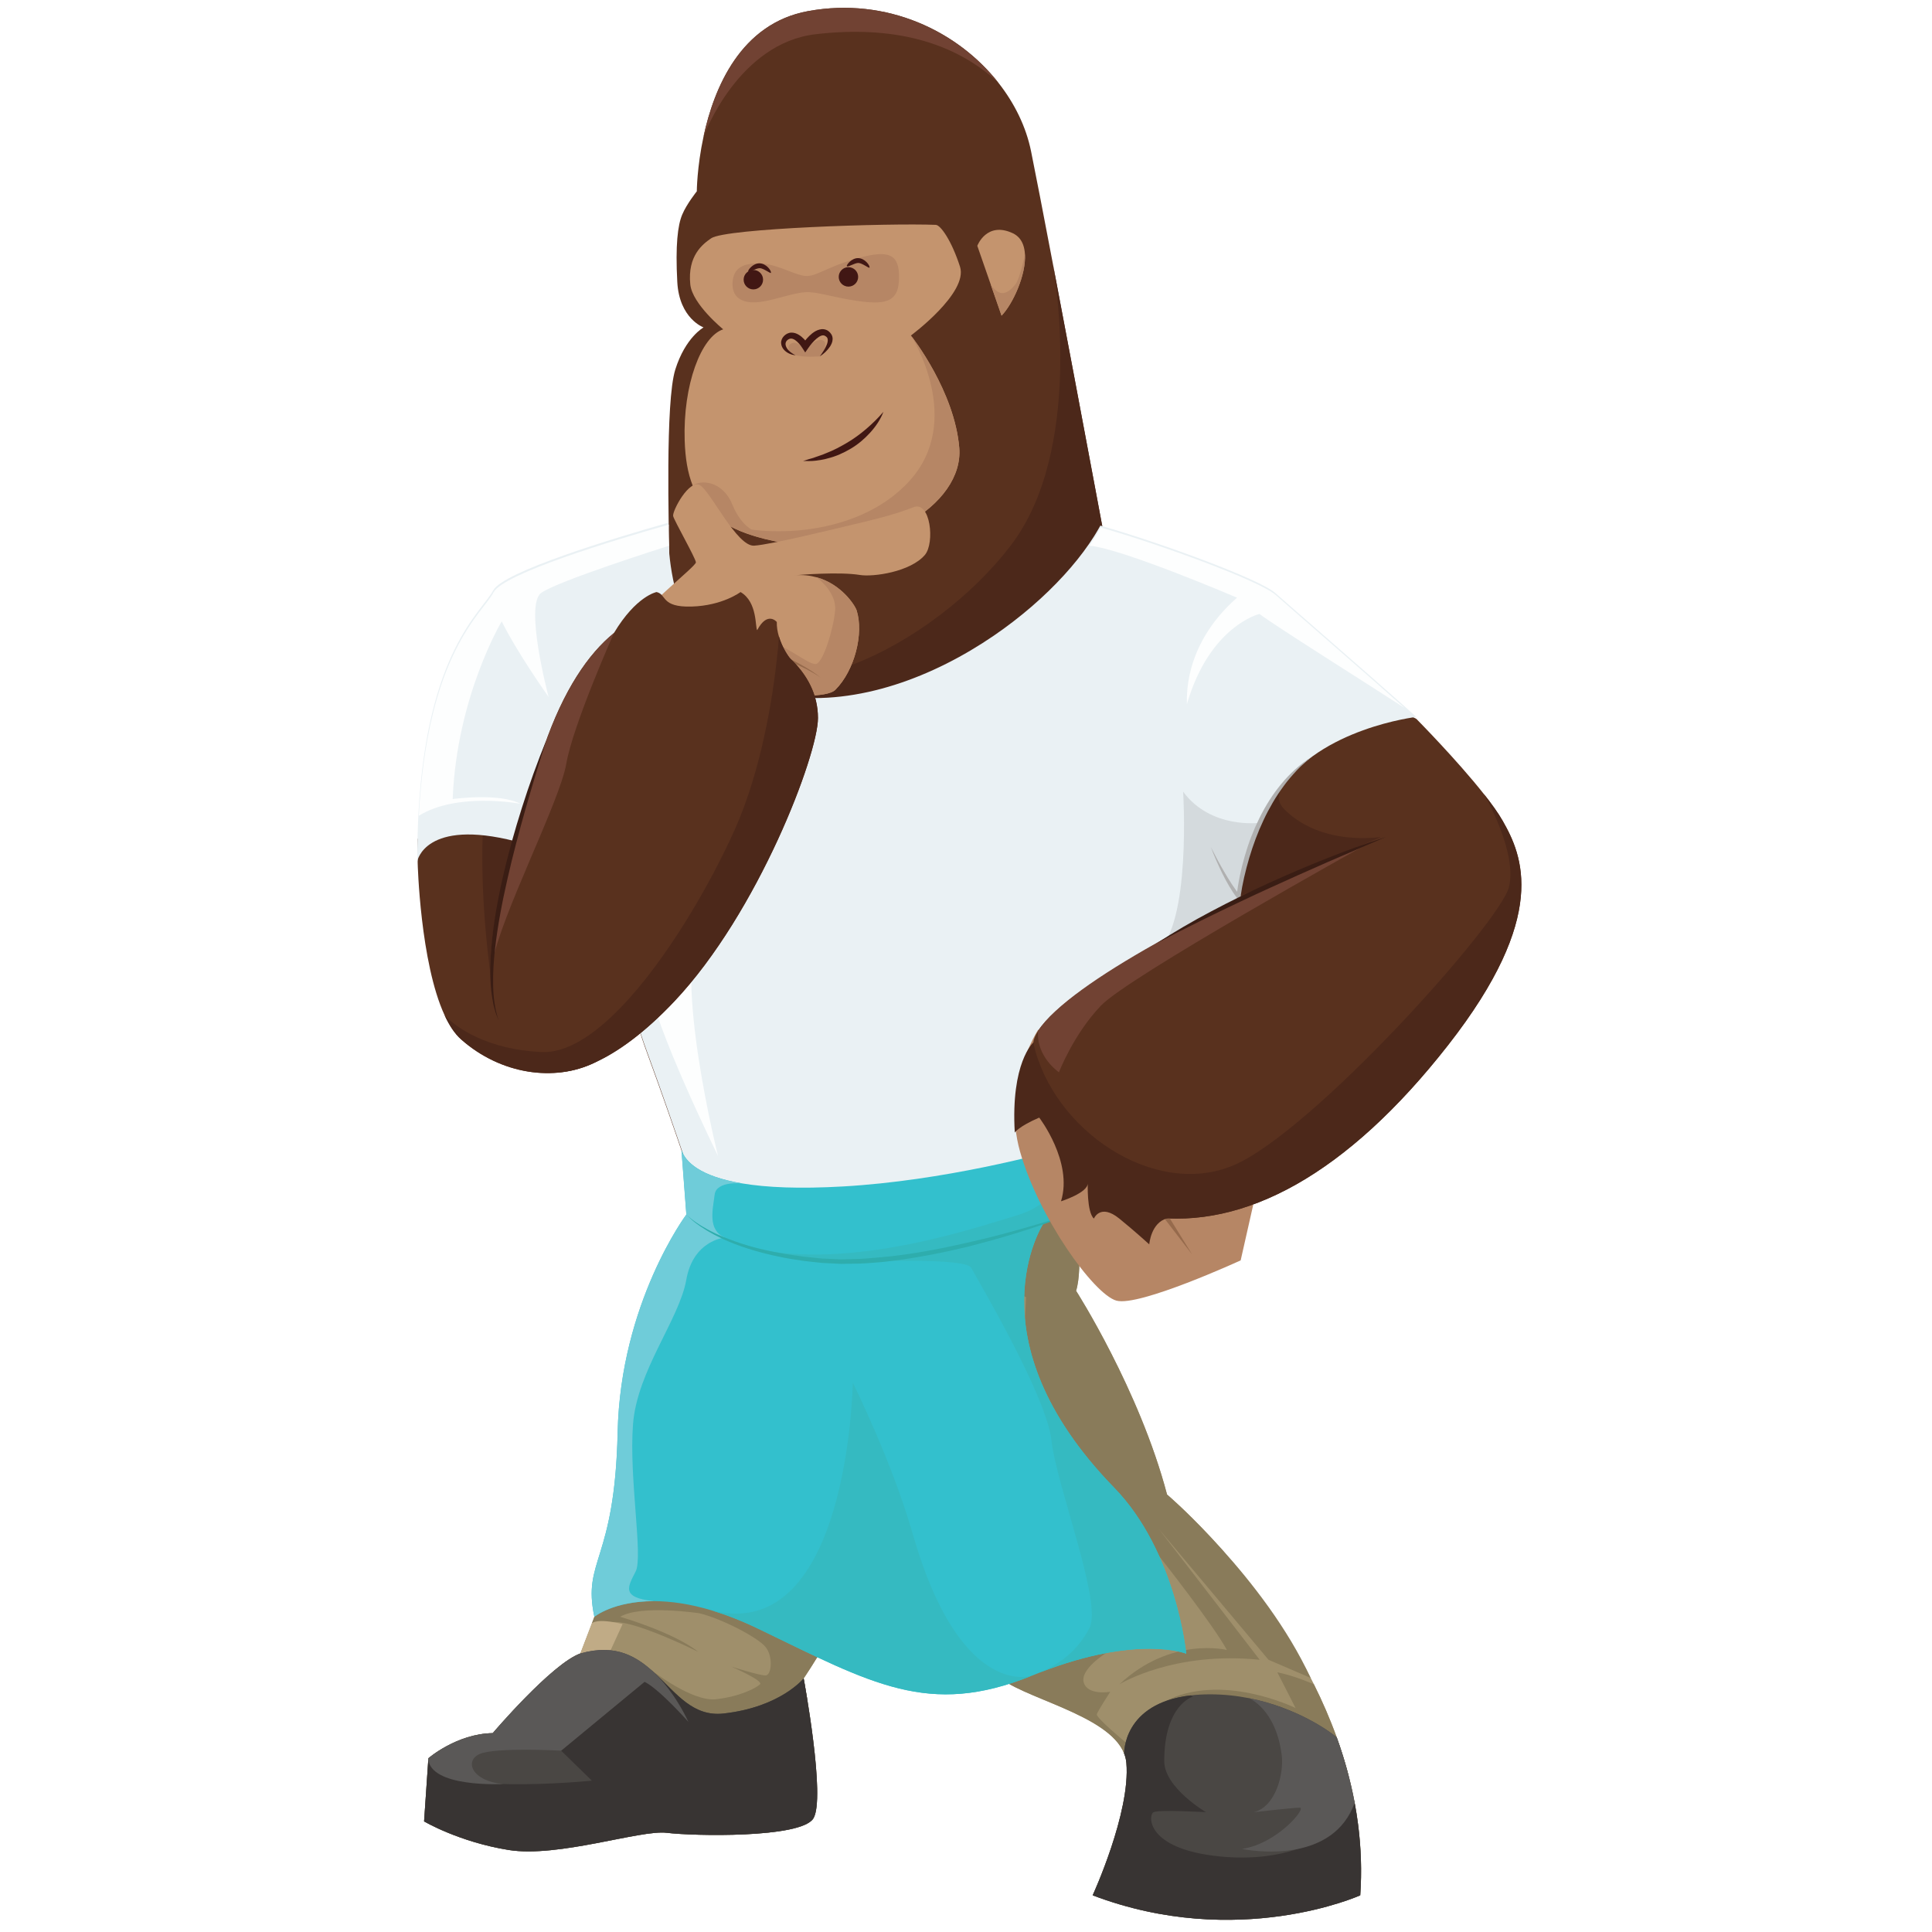 <svg height="1000" viewBox="0 0 1000 1000" width="1000" xmlns="http://www.w3.org/2000/svg"><rect fill="#fff" height="100%" width="100%"/><path d="m521.46 533.76.38 105.26-166.9-3.75-11.82-60.66-3.61-18.51s15.56-83.57 26.45-140.74c.01-.05.02-.09.02-.13.02-.08.03-.17.05-.25 3.79-19.9 7-36.55 8.79-45.32 1.99-9.8 6.61-19.34 13.25-27.78 16.37-20.8 45.04-34.81 77-29.04 27.48 4.96 38.26 31.2 42.49 50.82 0 .02 0 .02.01.02v.01c2.68 12.44 2.73 22.22 2.73 22.22s4.08 5.08 5.91 9.42 2.8 12.4 2 27.31-10.65 18.43-10.65 18.43 7.34 3.99 11.46 17.08c4.11 13.1 2.57 64.93 2.44 75.61z" fill="#59311e" transform="matrix(-1.277 0 0 1.277 1012.319 -393.775)"/><path d="m515.21 487.02c-.23 6.92-1.17 12.97-3.26 18.2-2.34 5.87-6.11 10.69-11.92 14.52-.01 0-.02 0-.02.01-2.83 1.86-6.13 3.49-9.97 4.86-4.27 1.56-9.22 2.81-14.94 3.79-37.59 6.44-73.11-15.27-71.18-38.54 1.89-22.84 18.95-44.7 19.57-45.48 0-.01.01-.01.01-.01s.01 0 .01-.01c.01-.01.01-.01.01-.01s-23.34-17.28-19.9-27.9c3.43-10.63 7.88-16.88 9.81-16.95 18.81-.76 85.16 1.39 91.03 5.43 3.41 2.35 9.67 7.06 8.48 18.71-.81 8-13.34 18.2-13.34 18.2 8.94 2.94 16.36 22.52 15.61 45.18z" fill="#c4946e" transform="matrix(-1.277 0 0 1.277 1012.319 -393.775)"/><path d="m428.33 421.33c-.23-9.8 3.75-11.92 16.58-8.35s16.5 7.25 20.83 7.25 12.42-5.11 19.13-5.13 10.57 1.77 10.94 7.77-3.89 8.83-11.14 7.87-14.79-4.34-20.3-3.94-12.32 2.87-22.43 3.94-13.43-1.69-13.61-9.41z" fill="#b68665" transform="matrix(-1.277 0 0 1.277 1012.319 -393.775)"/><path d="m448.84 424.53c2.176 0 3.94-1.764 3.94-3.94s-1.764-3.94-3.94-3.94-3.94 1.764-3.94 3.94 1.764 3.94 3.94 3.94z" fill="#411714" transform="matrix(-1.277 0 0 1.277 1012.319 -393.775)"/><path d="m487.38 425.66c2.176 0 3.94-1.764 3.94-3.94s-1.764-3.94-3.94-3.94-3.94 1.764-3.94 3.94 1.764 3.94 3.94 3.94z" fill="#411714" transform="matrix(-1.277 0 0 1.277 1012.319 -393.775)"/><path d="m460.42 452.8s-2.1-1.17-2.17-4.79c-.04-2.32 2.55-2.18 4.27-1.12 1.73 1.06 3.84 3.71 3.84 3.71s2.68-4.21 5.35-3.16 1.27 4.12-.75 4.73c-4.14 1.24-10.54.63-10.54.63z" fill="#b68665" transform="matrix(-1.277 0 0 1.277 1012.319 -393.775)"/><path d="m440.3 416.83c-.25-.85 1.89-3.8 4.61-3.85s4.8 2.84 4.6 3.25c-.3.6-3.13-1.29-4.67-1.29-1.54-.01-4.41 2.33-4.54 1.89z" fill="#411714" transform="matrix(-1.277 0 0 1.277 1012.319 -393.775)"/><path d="m480.26 418.94c-.25-.85 1.89-3.8 4.61-3.85s4.8 2.84 4.6 3.25c-.3.6-3.13-1.29-4.67-1.29s-4.41 2.34-4.54 1.89z" fill="#411714" transform="matrix(-1.277 0 0 1.277 1012.319 -393.775)"/><path d="m460.42 452.8c-1.58-1.03-2.99-2.31-4.11-3.97-.52-.84-1.04-1.8-1.06-3.04-.01-.61.14-1.28.47-1.85.35-.58.73-1 1.23-1.38.5-.37 1.14-.64 1.79-.74.66-.11 1.31-.03 1.88.13 1.16.31 2.09.9 2.9 1.53 1.62 1.3 2.85 2.77 3.98 4.44l-2.37.02c.53-.81 1.07-1.46 1.7-2.13.62-.66 1.34-1.26 2.18-1.77.83-.5 1.87-.91 3.03-.86.57.02 1.15.18 1.65.43.49.26.91.58 1.28.95.74.74 1.26 1.88 1.15 2.97-.07 1.08-.58 2-1.21 2.68-1.29 1.36-3 1.98-4.65 2.18 1.47-.75 2.84-1.73 3.58-2.99.36-.62.57-1.29.48-1.86-.08-.57-.36-1.03-.83-1.4-1.02-.79-1.96-.67-3.1.1-1.08.76-2.12 2.01-2.88 3.2l-1.15 1.78-1.22-1.76c-.95-1.37-2.12-2.77-3.36-3.83-.62-.52-1.28-.97-1.89-1.19-.63-.23-1.11-.19-1.62.09-.59.36-.95.72-1.03 1.35-.09.63.07 1.46.4 2.25.65 1.6 1.69 3.15 2.78 4.67z" fill="#401713" transform="matrix(-1.277 0 0 1.277 1012.319 -393.775)"/><path d="m396.61 407.99-5.45 15.69c0 .01 0 .01-.01.02l-4.37 12.6c-4.45-4.57-10.01-16.43-9.48-24.94v-.01c.08-1.36.32-2.64.74-3.78 0-.01 0-.01 0-.01.75-2.05 2.09-3.68 4.19-4.67 10.62-4.95 14.38 5.1 14.38 5.1z" fill="#c4946e" transform="matrix(-1.277 0 0 1.277 1012.319 -393.775)"/><path d="m543.89 673.2c-1.77 6.5-4.21 11.95-7.55 15.49 0 0 7.55 9.83-5.97 46.68-11.59 31.61-22.25 64.27-22.25 64.27h-151.55l-.01-.02c-.12-1.13-4.48-37.42-26.19-84.66-7.67-4.6-18.81-16.59-23.5-22.24 0-.01 0-.01 0-.01-1.11-1.33-1.85-2.31-2.11-2.76 0-.01-1.02-18.35-1.99-34.31-.18-2.97-.36-5.86-.53-8.53-3-46.89 16.53-66.1 58-75.51 8.83-2 18.67-3.56 29.5-4.85.08-.01.17-.02.25-.03 34.84-5.62 77.48 3.94 108.66 14.76 3.97 1.38 7.92 2.34 11.6 3.49 21.67 6.77 36.43 12.73 36.43 12.73s4.81 47.54-2.79 75.5z" fill="#59311e" transform="matrix(-1.277 0 0 1.277 1012.319 -393.775)"/><path d="m620.84 1046.61s-14.16 8.36-34.28 11.59-53.49-8.28-64.09-6.96c-10.6 1.33-54.15 2.24-59.36-5.75-3.88-5.95.15-34.46 2.47-48.7.8-4.92 1.4-8.14 1.4-8.14s-4.31-6.27-8.96-14.4c-6-10.46-12.57-23.99-11.32-31.18 2.24-12.79 11.92-22.39 11.92-22.39l-21.94-45.35c-16.39 37.97-41.39 62.29-41.39 62.29.13 5.04 1.24 8.47 1.03 12.86-1 20.65-6.24 34.98-6.24 34.98-.34.63-.81 1.24-1.41 1.84-9.02 9.22-45.27 15.69-51.6 31.82-.1.25-.18.49-.26.74-.33.98-.54 1.99-.64 3.05-1.74 20.12 13.66 53.65 13.66 53.65-58.86 22.36-108.45 0-108.45 0-1.18-16.92.75-33.14 4.67-48.33 1.39-5.37 3.03-10.61 4.87-15.71l.01-.01c2.7-7.48 5.84-14.67 9.25-21.5 1.85-3.72 3.79-7.33 5.79-10.83 23.04-40.41 53.72-66.06 53.72-66.06 11.18-42.47 36.87-82.57 36.87-82.57-3-9.55 0-31.92 0-31.92h151.55l1.77 20.78c11.92 15.57 20.96 67.56 20.96 67.56s6.29 6.3 6.29 12.26-3.64 11.59-3.64 11.59c.77 4.64 8.82 26.59 15.38 44.07 1.41 3.77 2.76 7.32 3.94 10.45.01.01.01.01.01.01 2.75 7.24 4.67 12.2 4.67 12.2 2.79 1.01 6.28 3.39 9.98 6.42 11.74 9.64 25.53 25.87 25.53 25.87 14.66.25 26.08 10.18 26.08 10.18z" fill="#9f8f6b" transform="matrix(-1.277 0 0 1.277 1012.319 -393.775)"/><g transform="matrix(-1.277 0 0 1.277 1012.319 -393.775)"><path d="m488.44 616.78s-133.48-13.79-135.13-20.96c-.54-2.37-4.71-10.71-10.18-21.21l-3.61-18.51s15.56-83.57 26.45-140.74c-1.06 6.08-12.39 75.62 17.13 114.18 30.89 40.35 98.25 75.8 127.73 38.22 29.47-37.59-22.39 49.02-22.39 49.02z" fill="#4c281a"/><path d="m356.57 799.64-.01-.02c-.12-1.13-4.48-37.42-26.19-84.66-7.6-4.57-18.62-16.38-23.38-22.09-.04-.05-.08-.1-.11-.15 0 0 .01-.01.03-.03.02-.01.03-.02.05-.04.62-.5 4.73-3.87 9.98-9.1 11.81-11.72 25.52-25.4 28.09-50.57 10.85 31.11 11.55 166.66 11.54 166.66z" fill="#d3d8d8"/><path d="m548.18 678.23c-1.42-1.58-2.85-3.24-4.29-5-.01-.02-.01-.02-.01-.02s9.43-29.59 4.68-59.99c.48 2.41 5.25 26.77 7.25 50.36-8.1 7.61-7.63 14.65-7.63 14.65z" fill="#d3d8d8"/><path d="m547.3 605.35c.82 2.73 1.37 5.54 1.81 8.36.46 2.82.77 5.66 1.01 8.51.45 5.7.49 11.42.28 17.14-.14 2.86-.3 5.71-.6 8.56-.23 2.85-.61 5.69-1 8.52-.37 2.84-.94 5.64-1.4 8.46-.54 2.81-1.16 5.6-1.76 8.39l-.21-.86 3.13 3.69-1.69.63c.03-.71.12-1.25.25-1.84.12-.58.29-1.14.47-1.7.37-1.11.85-2.17 1.41-3.17 1.1-2.03 2.53-3.84 4.09-5.49 3.15-3.29 6.94-5.83 10.9-7.89 3.97-2.06 8.16-3.65 12.42-4.89s8.59-2.22 12.96-2.92c-4.29 1.06-8.56 2.22-12.71 3.71-4.14 1.48-8.21 3.17-12.01 5.34-3.82 2.11-7.36 4.72-10.3 7.85-1.45 1.58-2.75 3.3-3.72 5.18-.5.93-.91 1.9-1.24 2.89-.32.96-.57 2.06-.6 2.94l-.11 2.47-1.59-1.84-3.16-3.66-.31-.36.1-.5 1.75-8.32c.47-2.79 1.05-5.57 1.43-8.38.4-2.8.85-5.6 1.12-8.42.36-2.81.54-5.64.77-8.46.35-5.65.51-11.32.31-16.99-.18-5.69-.66-11.37-1.8-16.95z" fill="#b0b0b0"/><path d="m500.01 519.74c-5.96 3.92-14.05 6.79-24.91 8.65-37.59 6.44-73.11-15.27-71.18-38.54 1.89-22.84 18.95-44.7 19.57-45.48 0-.01.01-.01.01-.01-.52.83-21.69 34.46.65 58.98 22.61 24.82 64.98 22.34 75.86 16.4z" fill="#b68665"/><path d="m391.15 423.7-4.37 12.6c-4.45-4.57-10.01-16.43-9.48-24.94.06.51 2.08 10.08 3.88 12.27 3.48 4.25 6.42 5.14 9.97.07z" fill="#b68665"/></g><path d="m507.57 363.67c-.43-1.14-14.27-37.83-45.49-41.45-31.06-3.6-56.09 2.95-74 19.66 16.37-20.8 45.04-34.81 77-29.04 27.48 4.97 38.26 31.21 42.49 50.83z" fill="#714233" transform="matrix(-1.277 0 0 1.277 1012.319 -393.775)"/><path d="m322.85 939.17s-21.83 27.64-27.4 37.96c0 0 22.61-5.67 43.53 13.9-.59-.36-22.29-13.46-56.83-9.92l40.82-52.95-44.4 52.95-17.06 7.34c18.71-40.43 58.2-74.31 58.2-74.31 11.18-42.47 36.87-82.57 36.87-82.57-3-9.55 0-31.92 0-31.92h38.34c16.17 7.11 29.01 12.96 29.01 12.96l-47.09 21.51 2.41 48.7z" fill="#897b5a" transform="matrix(-1.277 0 0 1.277 1012.319 -393.775)"/><path d="m388.68 987.32c-9.02 9.22-45.27 15.69-51.6 31.82-.1.25-.18.49-.26.74-.48-2.54-.36-5.29-.36-5.29s12.16-10.04 11.71-11.42-5.45-9.1-5.45-9.1 9.08 1.65 10.73-3.72c1.65-5.38-9.03-11.97-9.03-11.97s20.62.52 22.96.66c1.6.09 13.81 5.13 21.3 8.28z" fill="#897b5a" transform="matrix(-1.277 0 0 1.277 1012.319 -393.775)"/><path d="m552.83 966.35c-1.04-.25-3.58-.57-9.6-.54-9.23.05-32.71 11.68-33.44 12.04 9.94-7.93 31.56-14.17 31.56-14.17-8.33-5.02-32.12-1.42-32.12-1.42-9.1 2.21-23.54 9.74-26.75 13.61-3.22 3.86-2.48 11.49-.09 11.58s13.97-3.59 13.97-3.59-13.15 5.7-11.68 7.17 8 4.96 17.84 6.07c9.69 1.09 25.82-11.53 26.3-11.91-.17.37-5.75 12.25-8.74 16.33-3.03 4.14-22.43 4.78-22.43 4.78l-32.05-9.51c.8-4.92 1.4-8.14 1.4-8.14s-4.31-6.27-8.96-14.4l4.58-8.5 69.41-16.18 16.86 6.31c1.41 3.78 2.76 7.33 3.94 10.47z" fill="#897b5a" transform="matrix(-1.277 0 0 1.277 1012.319 -393.775)"/><path d="m320.85 998.09s-65.72 31.66-72.71 30.55c-.65-.1-1.35-.23-2.07-.39 1.39-5.37 3.03-10.61 4.87-15.71l.01-.01c2.7-7.48 5.84-14.67 9.25-21.5 0 0 7.98-3.53 14.79-4.84l-7.39 14.49c.65-.31 30.1-14.71 53.25-2.59z" fill="#897b5a" transform="matrix(-1.277 0 0 1.277 1012.319 -393.775)"/><path d="m567.48 984.97c-3.09 1.16-7.19 2.11-8.61 2.11-2.57 0-13.62-9.81-13.62-9.81l-4.87-10.63c10.27-2.48 12.3-.47 12.45-.3.01.01.01.01.01.01 2.75 7.24 4.67 12.2 4.67 12.2 2.78 1.01 6.27 3.39 9.97 6.42z" fill="#c0ab86" transform="matrix(-1.277 0 0 1.277 1012.319 -393.775)"/><path d="m218.64 599.75c4.4-2.11 27.92-15.88 27.92-15.88l52.95 20.56 7.36 66.19-60.31 40.82s-35.85-58.6-38.06-66.53c-2.2-7.94 10.14-45.16 10.14-45.16z" fill="#59311e" transform="matrix(-1.277 0 0 1.277 1012.319 -393.775)"/><path d="m623.45 648.37-.01 9.78s-1 40.32-10.92 61.73c0 0 0 0-.01.01-1.88 4.07-4.08 7.46-6.67 9.75-16.11 14.29-37.97 17.31-54.13 9.44-.07-.03-.14-.06-.21-.1-5.09-2.51-8.26-11.21-10.14-22.02-4.08-23.54-2.05-57.14-.41-58.81 2.15-2.2 25.31-24.26 37.57-28.29 1.26-.41 2.4-.64 3.39-.64 10.7.03 26.14 9.29 29.82 11.83s11.72 7.32 11.72 7.32z" fill="#59311e" transform="matrix(-1.277 0 0 1.277 1012.319 -393.775)"/><path d="m597.06 646.9s1.47 24.27-3.7 60.67c0 0-19.83-61.25-18.04-61.86 1.79-.6 21.74 1.19 21.74 1.19z" fill="#4c281a" transform="matrix(-1.277 0 0 1.277 1012.319 -393.775)"/><g transform="matrix(-1.277 0 0 1.277 1012.319 -393.775)"><path d="m623.59 657.35-.01.02s-3.16-17.38-39.84-8c-14.17 3.62-22.68 8.63-27.78 13.42-8.11 7.62-7.64 14.66-7.64 14.66-1.42-1.58-2.85-3.24-4.29-5-.01-.02-.01-.02-.01-.02-1.77 6.5-4.21 11.95-7.55 15.49 0 0 7.55 9.83-5.97 46.68-11.59 31.61-22.25 64.27-22.25 64.27h-151.54l-.01-.02c-.12-1.13-4.48-37.42-26.19-84.66-5.51-3.31-12.81-10.42-18.23-16.26-2.05-2.22-3.84-4.26-5.15-5.83-.04-.05-.08-.1-.12-.15 0 0 .01-.01.03-.03.02-.01.03-.02.05-.04l-16.65-20.11s-.73-18.97-16.53-43.3c-16.18-24.92-55.14-29.5-55.14-29.5.07-.18 1.87-1.83 4.8-4.44 0 0 .01 0 .01-.01 13.2-11.81 49.22-43.08 52.02-45.61.02-.02.05-.05.07-.06 6.34-5.83 47.91-20.88 70.51-27.3.18-.05.37-.11.55-.15.66 1.2 1.37 2.42 2.13 3.65.19.31.38.61.58.93.59.93 1.2 1.86 1.85 2.8 2.9 4.24 6.35 8.53 10.26 12.81.02.02.03.04.05.05 7.81 8.54 17.47 16.95 28.29 24.35 24.45 16.72 54.88 28.29 83.74 24.65 10.5-1.33 18.73-4.96 25.17-9.91 3.66-2.82 6.75-6.06 9.35-9.56 10.4-13.98 13.02-31.94 13.6-42.37.29-5.22.08-8.57.08-8.57 22.46 6.37 66.89 19.8 71 27.44 4.73 8.82 26.8 24.63 30.3 90.58.3 5.94.47 12.3.46 19.1z" fill="#eaf1f4"/><path d="m551.82 963.68s-7.75-6.36-24.15-6.34c-6.55.01-14.47 1.03-23.83 3.88 0 0 0 0-.01.01-5.7 1.73-11.93 4.14-18.7 7.42-45.64 22.04-68.8 35.82-110.47 18.97-.05-.02-.07-.02-.07-.02-.1-.05-.21-.09-.34-.14-1.07-.44-2.14-.86-3.18-1.26-39.78-15.41-59.15-7.56-59.15-7.56s3.9-41.26 29.23-67.3c59.02-60.68 28.68-107.01 28.68-107.01l-10.42-3.67-2.87-1.01-.03-.17-6.04-28.97.32.1c.7.22 2.55.79 5.36 1.6 14.43 4.16 54.26 14.69 94.75 17.04 18.03 1.04 31.21.4 40.83-1.2 17.46-2.88 23.17-8.86 24.76-13.48l-1.98 26.07s26.72 35.8 27.85 88.33c1.17 52.52 14.37 51.49 9.46 74.71z" fill="#33c0cd"/><path d="m441.7 819.74s-40.4-1.71-42.61 2.47-30.61 51.94-32.54 69.98c-1.93 18.03-20.69 65.75-15.44 75.95 4.64 9.05 11.81 14.52 19.99 18.04-39.78-15.41-59.15-7.56-59.15-7.56s3.9-41.26 29.23-67.3c59.02-60.68 28.68-107.01 28.68-107.01l-10.42-3.67c1.36-3.6 2.13-5.67 2.13-5.67s34.4 14.01 34.95 14.71c.55.71 45.18 10.06 45.18 10.06z" fill="#35bac1"/><path d="m491.78 813.17c-1.04.45-21.74 9.16-60.83 5.3-28.91-2.84-59.54-13.35-74.41-19l-6.04-28.97.32.1 5.36 1.59v.01c.09.51 3.97 22.53 23.6 28.53 19.85 6.07 72.49 23.73 112 12.44z" fill="#35bac1"/><path d="m551.82 963.68s-7.75-6.36-24.15-6.34c13.78-1.42 10.41-6.02 7.39-12.08-3.03-6.07 2.76-37.78 1.1-59.57-1.65-21.79-18.75-42.47-21.6-58.61-2.85-16.13-15.61-17.08-15.61-17.08 7.17-3.17 4.81-11.61 4.12-17.4s-11.29-4.54-11.29-4.54 0 0 0-.01c17.46-2.88 23.17-8.86 24.76-13.48l-1.98 26.07s26.72 35.8 27.85 88.33c1.12 52.52 14.32 51.49 9.41 74.71z" fill="#6fccd9"/><path d="m356.57 799.64c6.51 2.17 13.05 4.24 19.65 6.09 6.58 1.91 13.2 3.7 19.86 5.26 13.32 3.14 26.76 5.91 40.37 7.04 3.4.25 6.8.65 10.2.65l5.11.13 5.1-.22 2.55-.11c.85-.05 1.7-.17 2.55-.25l5.09-.53 5.06-.73c1.7-.2 3.37-.53 5.05-.84 6.71-1.23 13.35-2.93 19.72-5.38l2.39-.91 2.34-1.03c.79-.33 1.56-.7 2.31-1.1.76-.4 1.54-.74 2.27-1.18.74-.43 1.49-.83 2.22-1.28.71-.47 1.45-.9 2.15-1.4 1.41-.97 2.78-2 3.99-3.22-2.32 2.54-5.16 4.57-8.09 6.35-.72.47-1.49.86-2.24 1.29s-1.51.84-2.29 1.21l-2.32 1.14-2.37 1.03c-6.37 2.66-13.04 4.55-19.78 5.97-3.36.79-6.78 1.24-10.19 1.78l-5.14.58c-.86.09-1.71.21-2.57.27l-2.59.13-5.18.26-5.18-.08c-3.46.03-6.89-.34-10.33-.57-1.72-.11-3.43-.37-5.14-.58l-5.13-.66c-3.4-.57-6.8-1.09-10.18-1.74-3.37-.7-6.76-1.29-10.1-2.11l-5.03-1.16-4.99-1.31c-13.29-3.48-26.39-7.68-39.14-12.79z" fill="#2eadad"/><path d="m289.87 672.96s.47-17.71-7.74-31.1c0 0 19.74 2.7 31.05-12.61 0 0-3.43 54.06 10.76 65.09s-20.91 17.1-20.91 17.1z" fill="#d4dadd"/><path d="m371.92 725.71s14.91 22.7 7.37 49.39-29.84 57.81-39.03 60.43-50.4-16.31-50.4-16.31l-5.08-22.48z" fill="#b68665"/></g><path d="m326.87 801.53c-38.38 5.33-80.08-17.11-121.09-69.56-41-52.43-30.16-76.84-22.09-90.96 1.76-3.1 4.44-6.81 7.52-10.73h.01c.01-.01.01-.01.01-.01 11.02-13.97 27.42-30.53 27.42-30.53l10.66 43.5s9.35 4.15 23.28 10.76c37.07 17.54 106.65 52.36 119.38 72.19v.01c1.1 1.7 1.76 3.29 1.96 4.75 3.36 24.87-35.08 68.92-47.06 70.58z" fill="#59311e" transform="matrix(-1.277 0 0 1.277 1012.319 -393.775)"/><path d="m349.85 1076.58c-58.86 22.36-108.45 0-108.45 0-.68-9.81-.32-19.39.87-28.67.38-2.97.85-5.92 1.39-8.83 0-.03.01-.06.02-.08 1.72-9.18 4.21-18.02 7.26-26.47l.01-.01c3.14-2.66 16.49-12.1 35.57-15.86 4.9-.96 10.18-1.55 15.77-1.55 2.83 0 5.45.15 7.84.44 27.62 3.24 26.96 23.58 26.96 23.58-.48 1.21-.78 2.47-.9 3.79-1.74 20.13 13.66 53.66 13.66 53.66z" fill="#4a4744" transform="matrix(-1.277 0 0 1.277 1012.319 -393.775)"/><path d="m620.84 1046.61s-14.16 8.36-34.28 11.59-53.49-8.28-64.09-6.96c-10.6 1.33-54.15 2.24-59.36-5.75-5.22-8 3.88-56.84 3.88-56.84s9.32 11.67 32.49 14.24c12.3 1.37 19.05-8.08 27.37-15.91.12-.12.19-.18.19-.18 7.32-6.85 15.87-12.39 30.46-8.25 11.67 4.22 35.52 32.29 35.52 32.29 14.66.25 26.08 10.18 26.08 10.18z" fill="#4a4744" transform="matrix(-1.277 0 0 1.277 1012.319 -393.775)"/><path d="m622.98 639.02c-15.4-9.6-40.37-5.01-41.16-4.87 8.56-4.54 27.43-1.92 27.43-1.92-1.65-41.65-19.88-72.02-19.88-72.02-6.27 12.72-18.62 30.1-19 30.64.22-.84 9.84-37.28 3-42.18-6.76-4.85-49.76-18.46-51.77-19.09.29-5.22.08-8.57.08-8.57 22.46 6.37 66.89 19.8 71 27.44 4.73 8.81 26.8 24.62 30.3 90.57z" fill="#fdfefe" transform="matrix(-1.277 0 0 1.277 1012.319 -393.775)"/><path d="m540.85 630.64c.18-1.13.55 30.05-3.59 37.22s-14.62 14.04-30.06 14.88c.01 0 29.24-24.78 33.65-52.1z" fill="#fdfefe" transform="matrix(-1.277 0 0 1.277 1012.319 -393.775)"/><g transform="matrix(-1.277 0 0 1.277 1012.319 -393.775)"><path d="m501.7 776.88s18.57-73.72 7.16-94.51c0 0 22.79 6.62 20.96 23.9-1.85 17.29-28.12 70.61-28.12 70.61z" fill="#fdfefe"/><path d="m311.65 593.75c-9.24-31.76-29.4-36.54-29.4-36.54-7.25 5.39-41.17 26.66-58.81 38.09 13.2-11.81 49.22-43.08 52.02-45.61.02-.02.05-.05.07-.06 6.34-5.83 47.91-20.88 70.51-27.3.18-.05.37-.11.55-.15.66 1.2 1.37 2.42 2.13 3.65.19.31.38.61.58.93.59.93 1.2 1.86 1.85 2.8-12.99 1.02-59.81 21.05-59.81 21.05 22.58 19.9 20.14 41.99 20.31 43.14z" fill="#fdfefe"/><g fill="#35c0cd"><path d="m505.93 631.19 1.76-1.9h-1.08l-1.75 1.92-.01.01v-1.93h-.56l-.31.41v4.36h.87v-1.71l.01-.01.45-.49 1.36 2.21h1.07z"/><path d="m502.72 631.01c-.23-.26-.55-.39-.97-.39-.27 0-.5.06-.69.17-.2.12-.35.27-.45.47l-.07-.57h-.76v3.36h.86v-1.74c0-.31.08-.55.23-.72s.36-.26.6-.26c.25 0 .43.07.55.23.12.15.17.37.17.67v1.82h.86v-1.9c.02-.5-.1-.88-.33-1.14z"/><path d="m510.7 630.69-.05.46c-.12-.17-.27-.3-.46-.4-.19-.09-.41-.14-.67-.14-.32 0-.6.07-.84.23-.25.15-.45.36-.59.62s-.22.57-.22.91.07.64.22.91c.14.27.34.48.59.63s.53.23.84.23c.28 0 .52-.05.69-.17.18-.11.32-.24.43-.39l.05.48h.81v-3.36zm-.3 2.41c-.18.19-.41.28-.68.28s-.5-.09-.68-.28-.27-.43-.27-.73.09-.53.27-.72c.18-.18.41-.28.68-.28.28 0 .51.09.68.28.18.19.27.43.27.72-.01.3-.1.54-.27.73z"/><path d="m515.34 631.01c-.23-.26-.55-.39-.97-.39-.27 0-.5.06-.69.17-.2.12-.35.27-.45.47l-.07-.57h-.76v3.36h.86v-1.74c0-.31.08-.55.23-.72s.36-.26.6-.26c.25 0 .43.07.55.23.12.15.17.37.17.67v1.82h.86v-1.9c.01-.5-.1-.88-.33-1.14z"/><path d="m518.61 631.42v-.73h-.91v-1.05h-.35l-.42.55v.5h-.67v.73h.58v1.47c0 .44.1.74.32.92.21.17.5.26.84.26h.59v-.74h-.42c-.17 0-.29-.03-.36-.09s-.1-.17-.1-.33v-1.47z"/><path d="m522.37 631.42c-.14-.25-.34-.45-.59-.59s-.55-.22-.87-.22c-.35 0-.66.07-.92.23-.26.15-.46.36-.61.63s-.22.58-.22.93c0 .34.07.65.22.91s.35.47.62.61c.26.14.56.22.9.22.27 0 .51-.05.73-.15.21-.1.4-.23.54-.41.15-.17.25-.37.31-.58h-.88c-.06.12-.15.23-.27.31s-.27.12-.44.12c-.23 0-.43-.07-.6-.22-.16-.15-.26-.35-.27-.62h2.55c.01-.06.01-.11.01-.17s0-.1 0-.15c0-.32-.07-.6-.21-.85zm-2.34.63c.04-.24.15-.43.31-.55s.35-.18.56-.18c.19 0 .36.05.5.15.02.01.04.03.06.04.08.07.14.15.18.24.04.08.06.18.06.29h-1.67z"/><path d="m526.42 631.42c-.14-.25-.34-.45-.59-.59s-.54-.22-.87-.22c-.35 0-.66.07-.92.23-.26.15-.46.36-.61.63s-.22.58-.22.93c0 .34.07.65.22.91s.35.47.62.61c.26.14.56.22.9.22.27 0 .51-.05.73-.15.21-.1.39-.23.54-.41.15-.17.25-.37.31-.58h-.88c-.06.12-.15.23-.27.31s-.27.12-.44.12c-.23 0-.44-.07-.6-.22s-.26-.35-.27-.62h2.55c0-.06.01-.11.01-.17s0-.1 0-.15c0-.32-.07-.6-.21-.85zm-2.34.63c.04-.24.15-.43.31-.55s.35-.18.56-.18c.22 0 .41.06.56.2.15.13.23.31.24.53z"/><path d="m530.3 631.01c-.23-.26-.55-.39-.97-.39-.27 0-.5.06-.69.17-.2.12-.35.27-.45.47l-.07-.57h-.76v3.36h.86v-1.74c0-.31.08-.55.23-.72s.36-.26.6-.26c.25 0 .43.07.55.23.12.15.17.37.17.67v1.82h.86v-1.9c.01-.5-.1-.88-.33-1.14z"/><path d="m498.87 634.06v-.06-3.85-.93h-.56l-.31.41v.52 3.91z"/></g><g fill="#34c0ce"><path d="m517.97 611.22c-.33 0-.65.06-.95.17-.03.01-.06.02-.09.04-.75.29-1.64.45-2.61.45-.93 0-1.8-.16-2.53-.43-.01-.01-.04-.01-.05-.02-.04-.01-.06-.03-.1-.04h-.01c-.29-.11-.62-.17-.95-.17-1.56 0-2.83 1.25-2.85 2.81v.05c0 1.35.93 2.48 2.2 2.79h.01c.17.04.24.24.13.37-.73.91-1.16 2.07-1.16 3.32 0 .19.01.38.03.56v.02c.05.5.42.9.9 1.02.43.1 1.74.17 3.22.19.37.01.75.01 1.13.01h.72c1.68-.01 3.22-.08 3.7-.19.48-.12.85-.52.9-1.01v-.01c.02-.19.03-.39.03-.58 0-1.25-.43-2.4-1.16-3.32-.11-.14-.04-.33.13-.37h.01c1.26-.3 2.2-1.43 2.2-2.79 0-.01 0-.04 0-.05-.03-1.56-1.29-2.82-2.85-2.82zm0 1c1.01 0 1.84.82 1.86 1.83v.04c0 .86-.59 1.61-1.43 1.81-.01 0-.03.01-.04.01-.39.11-.71.4-.84.78-.14.4-.06.84.2 1.17.61.78.94 1.71.94 2.7 0 .15-.01.3-.02.46v.02c-.01.06-.06.13-.14.15-.28.06-1.49.15-3.48.17-.24 0-.47 0-.71 0-.39 0-.76 0-1.12-.01-1.97-.03-2.81-.12-3.01-.16-.08-.02-.14-.08-.15-.15 0-.01 0-.01 0-.03 0-.01 0-.01 0-.01-.01-.14-.02-.3-.02-.44 0-.99.32-1.92.93-2.7.27-.33.34-.77.2-1.17-.14-.39-.45-.68-.84-.78-.01-.01-.03-.01-.04-.01-.84-.2-1.42-.94-1.43-1.81 0-.01 0-.02 0-.04.01-1.01.85-1.83 1.86-1.83.2 0 .4.04.6.1l.02.01c.03.01.06.02.09.04.02.01.04.02.07.03.87.32 1.86.49 2.86.49 1.04 0 2.06-.18 2.94-.52.04-.01.06-.02.1-.04.19-.08.39-.11.6-.11z"/><path d="m515.84 613.95c-.15.61.32 1.21.97 1.17.29-.01.57-.18.74-.43.11-.18.16-.37.15-.55-.01-.16-.12-.3-.28-.32-.14-.02-.37-.04-.72-.04-.89.02-.86.17-.86.17z"/><path d="m512.85 613.95c.15.61-.32 1.21-.97 1.17-.29-.01-.57-.18-.74-.43-.11-.18-.16-.37-.15-.55.01-.16.12-.3.28-.32.14-.02.37-.04.72-.04.89.02.86.17.86.17z"/><path d="m515.82 617.23c.09 0 .18.04.25.1.22.22.34.51.35.82.01.34-.11.65-.34.89s-.55.37-.88.37c-.27 0-.55-.09-.76-.27-.06-.05-.16-.05-.22 0-.22.17-.49.27-.76.27-.33 0-.65-.13-.88-.37s-.35-.55-.34-.89c.01-.27.11-.53.28-.75.12-.15.34-.17.49-.05s.17.35.04.49c-.08.09-.11.2-.12.32 0 .14.05.28.15.38.19.19.5.21.7.04.32-.25.78-.25 1.08 0 .21.17.52.14.7-.04.1-.1.15-.24.15-.38-.01-.13-.06-.25-.15-.35-.14-.14-.14-.36 0-.5.08-.04.16-.08.26-.08z"/></g></g><path d="m518.37 623.35c.33 0 .45.43.17.61-.04.02-.06.04-.1.06-.85.48-2.31.8-3.87.82-1.95.03-3.58-.35-4.45-.89-.28-.17-.17-.61.17-.61 2.64.02 5.38.02 8.08.01z" fill="#34c0ce" transform="matrix(-1.277 0 0 1.277 1012.319 -393.775)"/><g transform="matrix(-1.277 0 0 1.277 1012.319 -393.775)"><path d="m516.91 625.65c.22 0 .29.26.11.36-.02.01-.04.02-.06.04-.55.28-1.48.47-2.48.48-1.25.01-2.29-.2-2.86-.52-.18-.1-.11-.36.11-.36 1.7.01 3.45.01 5.18 0z" fill="#34c0ce"/><path d="m514.32 604.43c-4.95 0-8.97 4.04-8.97 9 0 1.85.56 3.63 1.62 5.15.09.12.22.21.37.23s.31-.01.43-.11c.24-.19.29-.53.11-.78-.97-1.4-1.45-3.03-1.4-4.74.13-4.1 3.43-7.44 7.52-7.6 2.15-.09 4.2.69 5.75 2.19s2.41 3.51 2.41 5.67c0 1.61-.49 3.17-1.4 4.49-.17.25-.12.59.11.78.1.08.22.12.34.12.03 0 .06 0 .09-.01.15-.02.29-.11.37-.23 1.06-1.51 1.62-3.3 1.62-5.15.01-4.97-4.02-9.01-8.97-9.01z" fill="#34c0ce"/><path d="m503.85 961.22c-5.71 1.74-11.94 4.15-18.71 7.42-45.64 22.04-68.8 35.82-110.47 18.97 1.56.47 29.37 7.88 48.12-57.53 8.51-29.69 24.29-61.29 24.29-61.29s1.56 105.92 56.77 92.43z" fill="#35bac1"/><path d="m349.85 1076.58c-58.86 22.36-108.45 0-108.45 0-.68-9.81-.32-19.39.87-28.67.38-2.97.85-5.92 1.39-8.83-.14-.38-.28-.77-.4-1.16.13.36.27.72.41 1.08 3.18 7.66 11.31 14.81 23.33 18.85 8.6 2.89 19.21 4.19 31.42 2.96 30.06-3.03 28.96-16.82 26.75-17.93-2.21-1.1-21.24 0-21.24 0s16.91-9.93 16.91-20.69c0-22.91-11.62-26.15-11.62-26.15l.9-.5c27.62 3.24 26.96 23.58 26.96 23.58-.48 1.21-.78 2.47-.9 3.79-1.73 20.14 13.67 53.67 13.67 53.67z" fill="#383433"/><path d="m273.78 629.25s2.39 3.13-1.84 7.35c-4.23 4.23-15.86 13.46-38.96 11.05l57.73 24.17s-4.06-27.13-16.93-42.57z" fill="#4c281a"/><path d="m363.51 742.99s-5.79-15.28-17.03-27.04c-11.15-11.68-106.28-64.58-107.76-65.4.35.08 6.36 3.79 14.49 5.82 44.11 18.54 106.03 50 118.76 69.83v.01c.9 10.39-8.46 16.78-8.46 16.78z" fill="#714233"/><path d="m289.32 1057.78s-10.91 2.34-22.32.08c-9.36-1.86-19.07-6.83-23.34-18.77-.14-.38-.28-.77-.4-1.16.13.36.27.72.41 1.08 1.72-9.18 4.21-18.02 7.26-26.47l.01-.01c3.14-2.66 16.49-12.1 35.57-15.86.01.01.02.01.02.01s-11 4.29-13.32 23.21c-.88 7.22 2.31 20.8 11.42 23.01 0 0-16-1.85-18.75-1.85-2.76-.01 8.88 14.48 23.44 16.73z" fill="#5a5857"/><path d="m301.95 651.68c-.67 1.81-1.4 3.6-2.18 5.36-.78 1.77-1.57 3.53-2.43 5.27-1.74 3.46-3.6 6.87-6.01 10.01l-1.14 1.49-.27-1.92c-.75-5.33-2.02-10.66-3.55-15.85-1.56-5.2-3.43-10.3-5.75-15.2-1.13-2.46-2.42-4.85-3.78-7.19-1.34-2.35-2.87-4.59-4.48-6.78-1.59-2.2-3.39-4.24-5.23-6.24-1.87-1.99-3.93-3.77-6.04-5.52 4.61 2.96 8.77 6.7 12.28 10.97 3.53 4.26 6.48 8.99 8.93 13.95 2.44 4.97 4.43 10.15 5.94 15.46 1.53 5.31 2.68 10.7 3.27 16.24l-1.41-.42c1.21-1.44 2.3-3 3.35-4.59 1.06-1.59 2.04-3.24 3.01-4.89.98-1.65 1.91-3.33 2.83-5.03.88-1.7 1.78-3.4 2.66-5.12z" fill="#b0b0b0"/></g><path d="m620.84 1046.61s-14.16 8.36-34.28 11.59-53.49-8.28-64.09-6.96c-10.6 1.33-54.15 2.24-59.36-5.75-5.22-8 3.88-56.84 3.88-56.84s9.32 11.67 32.49 14.24c12.39 1.38 19.15-8.23 27.56-16.1l.87.28 37.39 30.87-12.47 12.16s67.1 6.83 66.26-9.09z" fill="#383433" transform="matrix(-1.277 0 0 1.277 1012.319 -393.775)"/><path d="m619.1 1021.02c-.36 12.06-30.25 10.45-30.25 10.45 12.69-1.2 15.8-9.45 9.37-12.21-6.44-2.76-32.91-1.31-32.91-1.31l-33.82-27.92c-5.97 2.95-17.43 15.85-17.79 16.26 5.37-11.41 11.97-18.15 13.15-19.31.12-.12.19-.18.19-.18 7.32-6.85 15.87-12.39 30.46-8.25 11.67 4.22 35.52 32.29 35.52 32.29 14.65.25 26.08 10.18 26.08 10.18z" fill="#5a5857" transform="matrix(-1.277 0 0 1.277 1012.319 -393.775)"/><path d="m321.44 801.36-11.88 15.43 10.24-16.56z" fill="#966a4c" transform="matrix(-1.277 0 0 1.277 1012.319 -393.775)"/><path d="m511.96 505.21c-2.34 5.87-6.11 10.69-11.92 14.52-.01 0-.02 0-.02.01-2.83 1.86-6.13 3.49-9.97 4.86-2.57-.24-4.49-.43-4.49-.43s6.21-1.24 10.34-11.31 13.32-10 16.06-7.65z" fill="#b68665" transform="matrix(-1.277 0 0 1.277 1012.319 -393.775)"/><path d="m231.12 647.65c8.13 2.62 16.16 5.56 24.1 8.72 7.95 3.14 15.79 6.53 23.58 10.06 7.78 3.55 15.44 7.33 23 11.33 7.57 3.98 14.94 8.32 22.14 12.92-3.83-1.9-7.55-3.99-11.4-5.84-3.79-1.95-7.63-3.81-11.45-5.7-3.84-1.84-7.66-3.73-11.53-5.52l-5.78-2.73-5.81-2.66c-7.74-3.56-15.54-7.01-23.34-10.44-7.82-3.39-15.64-6.8-23.51-10.14z" fill="#3a1d14" transform="matrix(-1.277 0 0 1.277 1012.319 -393.775)"/><path d="m499.56 586.15c-3.83.84-7.68 1.59-11.47 2.23-15.05 2.53-30.68 2.86-33.95-.43-7.9-7.94-11.55-22.89-8.63-32.16.64-2.01 6.1-10.66 16.3-13.46h.01c2.61-.72 5.53-1.06 8.76-.8-2.03-.18-18.09-1.49-26.4-.12-5.37.88-20.49-1.24-26.34-8.14-4.07-4.8-2.29-22.14 4.69-19.31 8.15 3.31 20.06 5.97 24.55 7.03 6.34 1.5 33.1 8.12 39.99 8.54 6.9.42 17.33-21.41 21.77-24.4 4.44-3 11.51 10.48 11.05 12.41s-9.14 17.1-9.22 18.75 21.23 18.04 32.2 32.25c2.99 3.89-19.62 12.41-43.31 17.61z" fill="#c4946e" transform="matrix(-1.277 0 0 1.277 1012.319 -393.775)"/><path d="m499.56 586.15c-3.83.84-7.68 1.59-11.47 2.23-15.05 2.53-30.68 2.86-33.95-.43-7.9-7.94-11.55-22.89-8.63-32.16.64-2.01 6.1-10.66 16.3-13.46-.33.24-8.24 5.95-7.57 13.46.69 7.68 4.74 20.5 7.47 21.6s9.68-6.21 25.86-12.5c8.59-3.32 11.44 9 11.99 21.26z" fill="#b68665" transform="matrix(-1.277 0 0 1.277 1012.319 -393.775)"/><path d="m460.06 583.06c1.75-1.47 3.67-2.72 5.62-3.92 1.96-1.19 3.98-2.27 6.03-3.3s4.15-1.96 6.26-2.86c1.06-.45 2.13-.86 3.19-1.29l3.23-1.2.6 1.89-3.26.95c-1.08.35-2.16.68-3.24 1.04-2.14.73-4.28 1.5-6.38 2.37s-4.17 1.79-6.2 2.83c-2 1.05-4 2.15-5.85 3.49z" fill="#966a4c" transform="matrix(-1.277 0 0 1.277 1012.319 -393.775)"/><path d="m584.19 733.52c-1.41 1.85-2.99 3.64-4.73 5.36-4.69 4.62-14.4 6.21-27.73.19-.07-.03-.14-.06-.21-.1-9.16-4.18-20.03-11.95-32.15-24.78-33.95-35.96-58.17-99.9-58.17-114.79 0-9.74 4.53-17.73 11.19-24.07.03-.02.06-.06.09-.09 1.54-1.46 3.19-2.83 4.93-4.12 13.61-10.07 32.31-14.92 41.95-15.29 7.65-.29 16.16 2.34 24.53 9.12 0 0 .01.01.02.02 10.31 8.37 20.41 23.01 28.38 46.27 2.24 6.52 4.31 12.73 6.23 18.63 5.81 17.96 10.11 33.17 12.67 46.22 5.2 26.32 3.38 43.87-7 57.43z" fill="#59311e" transform="matrix(-1.277 0 0 1.277 1012.319 -393.775)"/><path d="m434.66 475.28c2.17 2.53 4.48 4.8 6.93 6.9 2.45 2.09 5.02 3.99 7.76 5.61 2.74 1.61 5.56 3.13 8.57 4.27 1.47.66 3.02 1.11 4.56 1.67.76.32 1.56.47 2.35.72.79.24 1.58.48 2.38.76-.83.03-1.67.03-2.5.02-.84-.03-1.69-.01-2.51-.14-1.66-.25-3.35-.42-4.96-.93-3.29-.8-6.43-2.21-9.35-3.95-2.93-1.73-5.55-3.96-7.83-6.46-2.27-2.5-4.22-5.33-5.4-8.47z" fill="#401713" transform="matrix(-1.277 0 0 1.277 1012.319 -393.775)"/><path d="m514.32 582.45c-1.02-.5-25.21-4.44-36.38-6.24-3.37-.54-5.55-.9-5.55-.9.03-.02.06-.06.09-.09.77-.84 3.23-4.45 4.54-8.88l.01-.01c.55-1.86.9-3.86.85-5.86 0 0 3.75-4.61 7.94 3.3.88-.91-.22-11.39 6.76-15.44 0 0 7.26 5.52 19.81 5.88 12.55.37 10.04-4.96 14.23-5.88 0 0 8.26 1.55 17.26 16.59 9.01 15.05-28.23 18.18-29.56 17.53z" fill="#59311e" transform="matrix(-1.277 0 0 1.277 1012.319 -393.775)"/><path d="m326.87 801.53c-38.38 5.33-80.08-17.11-121.09-69.56-41-52.43-30.16-76.84-22.09-90.96 1.76-3.1 4.44-6.81 7.52-10.73h.01c-.3.52-13.56 23.4-10.11 37.58 3.49 14.34 79.8 99.45 111.79 112.89 31.99 13.43 73.25-14.3 81.02-49.8 3.37 24.87-35.07 68.92-47.05 70.58z" fill="#4c281a" transform="matrix(-1.277 0 0 1.277 1012.319 -393.775)"/><path d="m373.93 730.95s9.16 8.07 7.49 36.47c0 0-1.49-2.44-9.91-6.07 0 0-13.79 17.93-8.83 33.92 0 0-11.12-3.49-10.85-7.45 0 0 .46 11.81-2.48 14.46 0 0-2.55-6.28-10.3 0-6.1 4.94-12.14 10.45-12.14 10.45s-.66-8.86-7.27-10.54 8.37-16.67 8.37-16.67 7.44 7.34 18.34-4.79c10.91-12.11 22.55-21.26 27.58-49.78z" fill="#4c281a" transform="matrix(-1.277 0 0 1.277 1012.319 -393.775)"/><path d="m593.32 698.99c-3.78-20.18-27.37-65.33-30.13-81.14s-19.3-52.92-19.3-52.92.01.01.02.02c10.31 8.37 20.41 23.01 28.38 46.27 2.24 6.52 4.31 12.73 6.23 18.63 5.81 17.96 10.11 33.17 12.67 46.22z" fill="#714233" transform="matrix(-1.277 0 0 1.277 1012.319 -393.775)"/><path d="m571.22 608.2c3.71 9.03 7.01 18.23 9.96 27.54 1.49 4.65 2.85 9.34 4.18 14.04 1.3 4.71 2.48 9.45 3.59 14.22 1.08 4.77 2.03 9.57 2.86 14.39.79 4.83 1.45 9.69 1.83 14.57.41 4.88.53 9.8.18 14.7-.19 2.45-.5 4.89-1 7.29l-.17.9-.24.89-.49 1.77c-.34 1.17-.88 2.29-1.31 3.42 1.61-4.62 2.16-9.48 2.24-14.32.11-4.84-.21-9.69-.75-14.51-1.08-9.64-2.93-19.2-5.09-28.67-2.15-9.48-4.66-18.89-7.31-28.26-2.69-9.35-5.48-18.69-8.48-27.97z" fill="#3a1d14" transform="matrix(-1.277 0 0 1.277 1012.319 -393.775)"/><path d="m612.52 719.88c-1.88 4.07-4.08 7.46-6.67 9.75-16.11 14.29-37.97 17.31-54.13 9.44-.07-.03-.14-.06-.21-.1-9.16-4.18-20.03-11.95-32.15-24.78-33.95-35.96-58.17-99.9-58.17-114.79 0-9.74 4.53-17.73 11.19-24.07.03-.02.06-.06.09-.09.77-.84 3.23-4.45 4.54-8.88l.01-.01s.1 1.73.38 4.77c.14 1.42.31 3.15.53 5.11 1.68 14.94 6.14 44.11 16.99 68.4 9.74 21.83 27.6 52.95 46.44 72.34 10.75 11.06 21.82 18.29 31.9 17.81 3.97-.19 7.6-.63 10.92-1.24 19.54-3.62 28.03-13.31 28.34-13.66z" fill="#4c281a" transform="matrix(-1.277 0 0 1.277 1012.319 -393.775)"/></svg>